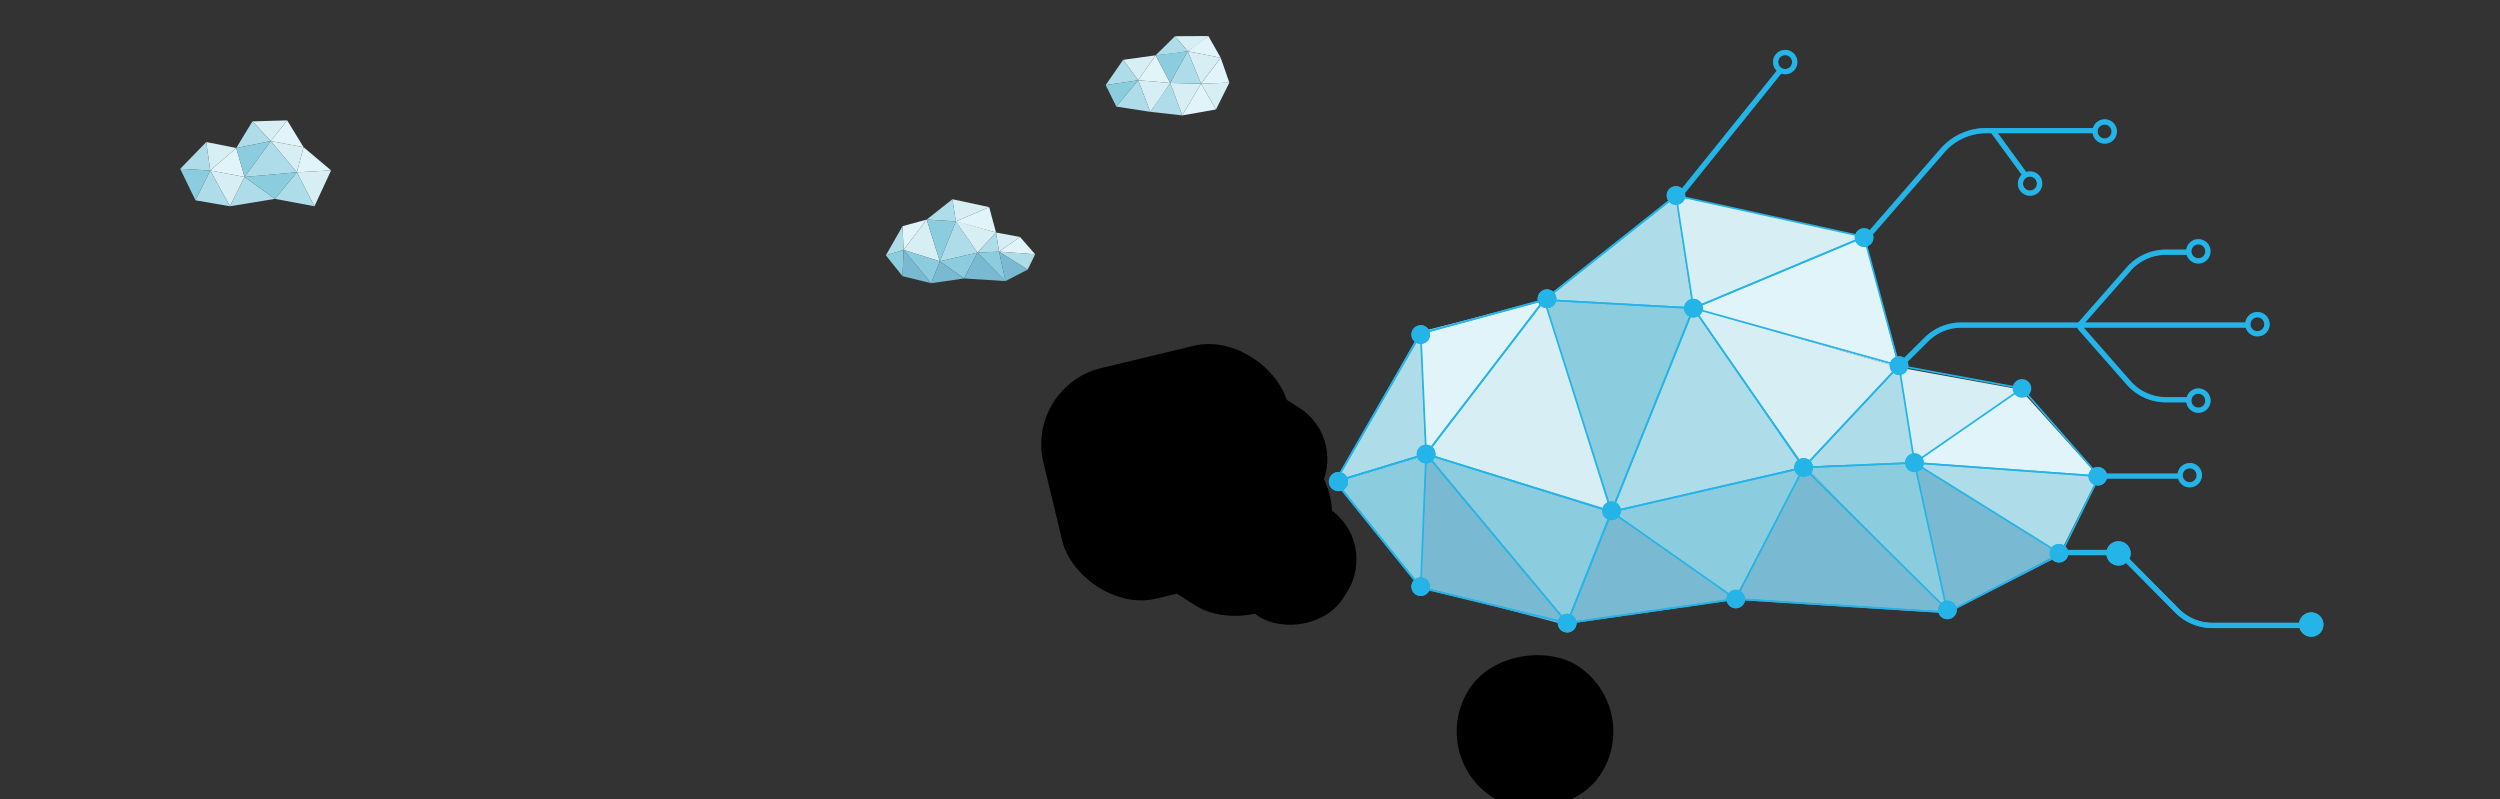 <svg xmlns="http://www.w3.org/2000/svg" viewBox="0 0 1440 460.24">
  <rect x="0" y="0" width="1440" height="460.24" fill="#333333" stroke="none"/>
  <title>clouds__animation__group</title>
  <g id="Layer_2" data-name="Layer 2">
    <g id="clouds__animation">
      <g id="clouds__animation__group">
        <g id="cloud01">
          <g id="cloud01__blue01">
            <polygon points="165.41 69.33 174.87 84.8 155.95 81.25 165.41 69.33" fill="#e1f4f9"/>
            <polygon points="190.7 98.14 170.99 99.24 174.87 84.8 190.7 98.14" fill="#e1f4f9"/>
            <polygon points="136.08 85.25 121.1 98.2 140.87 101.93 136.08 85.25" fill="#e1f4f9"/>
          </g>
          <g id="cloud01__blue02">
            <polygon points="155.95 81.25 170.99 99.24 174.87 84.8 155.95 81.25" fill="#d6eef4"/>
            <g>
              <g>
                <polygon points="155.95 81.25 165.41 69.33 145.4 69.91 155.95 81.25" fill="#d6eef4"/>
                <polygon points="170.99 99.24 190.7 98.14 181.13 118.81 170.99 99.24" fill="#d6eef4"/>
              </g>
              <polygon points="140.87 101.93 132.45 118.81 121.1 98.2 140.87 101.93" fill="#d6eef4"/>
              <polygon points="136.08 85.25 118.81 81.82 121.1 98.2 136.08 85.25" fill="#d6eef4"/>
            </g>
          </g>
          <g id="cloud01__blue03">
            <polygon points="155.95 81.25 140.87 101.93 170.99 99.24 155.95 81.25" fill="#aedde9"/>
            <g>
              <g>
                <polygon points="155.95 81.25 136.08 85.25 145.4 69.91 155.95 81.25" fill="#aedde9"/>
                <polygon points="181.13 118.81 158.36 114.54 170.99 99.24 181.13 118.81" fill="#aedde9"/>
                <polygon points="132.45 118.81 158.36 114.54 140.87 101.93 132.45 118.81" fill="#aedde9"/>
                <polygon points="118.81 81.82 103.8 97.25 121.1 98.2 118.81 81.82" fill="#aedde9"/>
              </g>
              <polygon points="121.1 98.2 112.6 115.38 132.45 118.81 121.1 98.2" fill="#aedde9"/>
            </g>
          </g>
          <g id="cloud01__blue04">
            <polygon points="136.08 85.25 155.95 81.25 140.87 101.93 136.08 85.25" fill="#8bcddf"/>
            <polygon points="140.87 101.93 158.36 114.54 170.99 99.24 140.87 101.93" fill="#8bcddf"/>
            <polygon points="103.8 97.25 112.6 115.38 121.1 98.2 103.8 97.25" fill="#8bcddf"/>
          </g>
        </g>
        <g id="cloud02">
          <g id="cloud02__blue01">
            <polygon points="569.78 119.31 573.71 133.92 550.57 127.53 569.78 119.31" fill="#e1f4f9"/>
            <polygon points="533.77 126.46 519.86 130.27 520.46 143.96 533.77 126.46" fill="#e1f4f9"/>
            <polygon points="575.45 144.95 596.25 146.47 587.55 136.5 575.45 144.95" fill="#e1f4f9"/>
          </g>
          <g id="cloud02__blue02">
            <polygon points="550.21 127.14 562.97 145.48 573.71 133.92 550.21 127.14" fill="#d6eef4"/>
            <polygon points="550.57 127.53 569.78 119.31 548.6 114.75 550.57 127.53" fill="#d6eef4"/>
            <polygon points="533.77 126.46 520.46 143.96 541.34 150.5 533.77 126.46" fill="#d6eef4"/>
            <polygon points="575.45 144.95 587.55 136.5 573.71 133.92 575.45 144.95" fill="#d6eef4"/>
          </g>
          <g id="cloud02__blue03">
            <polygon points="550.57 127.53 541.34 150.5 562.97 145.48 550.57 127.53" fill="#aedde9"/>
            <polygon points="550.57 127.53 548.6 114.75 533.77 126.46 550.57 127.53" fill="#aedde9"/>
            <polygon points="519.86 130.27 510.25 147.08 520.46 143.96 519.86 130.27" fill="#aedde9"/>
            <polygon points="575.45 144.95 573.71 133.92 562.97 145.48 575.45 144.95" fill="#aedde9"/>
            <polygon points="575.45 144.95 591.94 155.29 596.25 146.47 575.45 144.95" fill="#aedde9"/>
          </g>
          <g id="cloud02__blue04">
            <polygon points="550.57 127.53 533.77 126.46 541.34 150.5 550.57 127.53" fill="#8bcddf"/>
            <g>
              <polygon points="520.46 143.96 536.35 163.13 541.34 150.5 520.46 143.96" fill="#8bcddf"/>
              <polygon points="520.46 143.96 510.25 147.08 519.86 159.09 520.46 143.96" fill="#8bcddf"/>
              <polygon points="555.33 160.39 562.97 145.48 541.34 150.5 555.33 160.39" fill="#8bcddf"/>
              <polygon points="562.97 145.48 575.45 144.95 579.16 161.91 562.97 145.48" fill="#8bcddf"/>
            </g>
          </g>
          <g id="cloud02__blue05">
            <polygon points="520.46 143.96 519.86 159.09 536.35 163.13 520.46 143.96" fill="#7ab9d2"/>
            <polygon points="541.34 150.5 555.33 160.39 536.35 163.13 541.34 150.5" fill="#7ab9d2"/>
            <polygon points="562.97 145.48 579.16 161.91 555.33 160.39 562.97 145.48" fill="#7ab9d2"/>
            <polygon points="591.94 155.29 579.16 161.91 575.45 144.95 591.94 155.29" fill="#7ab9d2"/>
          </g>
        </g>
        <g id="cloud03">
          <g id="cloud03__blue01">
            <polygon points="684.1 29.51 696.02 20.75 703.13 33.28 684.1 29.51" fill="#e1f4f9"/>
            <polygon points="703.13 33.28 708.11 47.61 691.79 48.21 703.13 33.28" fill="#e1f4f9"/>
            <polygon points="665.62 31.86 655.59 46.23 674.04 47.78 665.62 31.86" fill="#e1f4f9"/>
            <polygon points="700.41 63.04 680.95 66.47 691.79 48.21 700.41 63.04" fill="#e1f4f9"/>
          </g>
          <g id="cloud03__blue02">
            <polygon points="691.79 48.21 700.41 63.04 708.11 47.61 691.79 48.21" fill="#d6eef4"/>
            <g>
              <polygon points="684.1 29.51 689.75 25.75 696.02 20.75 676.8 20.86 684.1 29.51" fill="#d6eef4"/>
              <path d="M691.76,48.15l0,.06,11.34-14.93-19-3.77Z" fill="#d6eef4"/>
              <polygon points="655.59 46.23 662.6 64.42 668.75 55.75 674.04 47.78 655.59 46.23" fill="#d6eef4"/>
              <polygon points="691.79 48.21 674.04 47.78 680.95 66.47 691.79 48.21" fill="#d6eef4"/>
              <polygon points="646.92 34.45 665.62 31.86 655.59 46.23 646.92 34.45" fill="#d6eef4"/>
            </g>
          </g>
          <g id="cloud03__blue03">
            <polygon points="665.62 31.86 676.8 20.86 684.1 29.51 675.75 30.75 665.62 31.86" fill="#aedde9"/>
            <polygon points="691.79 48.21 684.1 29.51 674.04 47.78 691.79 48.21" fill="#aedde9"/>
            <polygon points="646.92 34.45 636.89 49 655.59 46.23 646.92 34.45" fill="#aedde9"/>
            <polygon points="643 61.41 662.6 64.42 655.59 46.23 643 61.41" fill="#aedde9"/>
            <polygon points="662.6 64.42 680.95 66.47 677.75 57.75 674.04 47.78 662.6 64.42" fill="#aedde9"/>
          </g>
          <g id="cloud03__blue04">
            <polygon points="665.62 31.86 684.1 29.51 674.04 47.78 665.62 31.86" fill="#8bcddf"/>
            <polygon points="655.59 46.23 643 61.41 636.89 49 655.59 46.23" fill="#8bcddf"/>
          </g>
        </g>
        <g id="cloud04">
          <g id="cloud04__allColors">
            <g id="cloud04__blue01">
              <polygon id="Fill-10" points="1073.87 136.27 1093.6 211.44 975.11 177.53 1073.87 136.27" fill="#e1f4f9"/>
              <polygon id="Fill-12" points="889.58 172.88 818.23 191.08 821.15 261.35 889.58 172.88" fill="#e1f4f9"/>
              <polygon id="Fill-19" points="1102.81 266.79 1208.75 274.28 1163.75 224.38 1102.81 266.79" fill="#e1f4f9"/>
            </g>
            <g id="cloud04__blue02">
              <polygon id="Fill-9" points="975.08 177.51 1073.87 136.25 965.2 112.86 975.08 177.51" fill="#d6eef4"/>
              <g>
                <polygon id="Fill-5" points="975.11 177.47 1039.35 268.71 1093.6 211.44 975.11 177.47" fill="#d6eef4"/>
                <polygon id="Fill-11" points="889.58 172.88 820.33 261.63 928.33 295.33 889.58 172.88" fill="#d6eef4"/>
                <polygon id="Fill-18" points="1102.77 266.84 1163.75 224.38 1093.41 211.59 1102.77 266.84" fill="#d6eef4"/>
              </g>
            </g>
            <g id="cloud04__blue03">
              <polygon id="Fill-4" points="818.23 191 769.13 277.5 821.19 261.5 818.23 191" fill="#aedde9"/>
              <polygon id="Fill-6" points="975.09 177.52 928.22 295.52 1039.35 268.7 975.09 177.52" fill="#aedde9"/>
              <polygon id="Fill-8" points="975.11 177.51 965.2 112.86 889.58 172.88 975.11 177.51" fill="#aedde9"/>
              <polygon id="Fill-17" points="1102.81 266.79 1093.6 211.41 1039.35 268.71 1102.81 266.79" fill="#aedde9"/>
              <polygon id="Fill-20" points="1102.72 266.75 1186.49 318.75 1208.75 274.28 1102.72 266.75" fill="#aedde9"/>
            </g>
            <g id="cloud04__blue04">
              <polygon id="Fill-1" points="821.75 260.75 769.2 277.21 818.38 337.95 821.75 260.75" fill="#8bcddf"/>
              <polygon id="Fill-3" points="821.75 261.25 904.66 360.73 929.75 294.41 821.75 261.25" fill="#8bcddf"/>
              <polygon id="Fill-7" points="975.11 177.51 889.58 172.88 927.88 296.25 975.11 177.51" fill="#8bcddf"/>
              <polygon id="Fill-14" points="999.11 345.25 1039.36 268.7 926.92 295 999.11 345.25" fill="#8bcddf"/>
              <polygon id="Fill-16" points="1039.35 268.71 1102.75 266.75 1121.8 352.73 1039.35 268.71" fill="#8bcddf"/>
            </g>
            <g id="cloud04__blue05">
              <polygon id="Fill-2" points="821.75 260.75 818.38 337.95 904.75 360.75 821.75 260.75" fill="#7ab9d2"/>
              <polygon id="Fill-13" points="928.26 294.25 999.11 345.25 902.69 358.91 928.26 294.25" fill="#7ab9d2"/>
              <polygon id="Fill-15" points="1039.7 268.14 1122.13 352.5 999.46 344.71 1039.7 268.14" fill="#7ab9d2"/>
              <polygon id="Fill-21" points="1186.49 318.75 1121.7 352.73 1102.75 266.75 1186.49 318.75" fill="#7ab9d2"/>
            </g>
          </g>
          <g id="cloud04__outlines">
            <polyline id="Stroke-62" points="1121.7 351.3 1038.89 269.29 1102.74 266.59 1093.84 210.58 1073.71 136.42" fill="none" stroke="#24b4e8"/>
            <polyline id="Stroke-64" points="1093.84 210.58 1164.65 223.72 1209.14 274.32 1102.74 266.59 1164.65 223.72" fill="none" stroke="#24b4e8"/>
            <path id="Stroke-66" d="M1187.09,319.12" fill="none" stroke="#24b4e8"/>
            <polyline id="Stroke-66-2" data-name="Stroke-66" points="1209.14 274.32 1187.09 319.12 1102.74 266.59 1121.7 352.73" fill="none" stroke="#24b4e8"/>
            <polygon id="Stroke-60" points="1038.89 269.29 928.23 294.79 999.81 345 1038.89 269.29" fill="none" stroke="#24b4e8"/>
            <polygon id="Stroke-58" points="889.53 172.73 975.43 177.51 965.37 112.62 889.53 172.73" fill="none" stroke="#24b4e8"/>
            <path id="Stroke-68" d="M818.33,338.44" fill="none" stroke="#24b4e8"/>
            <polyline id="Stroke-68-2" data-name="Stroke-68" points="818.33 338.44 821.43 261.57 769.19 277.4" fill="none" stroke="#24b4e8"/>
            <polyline id="Stroke-68-3" data-name="Stroke-68" points="902.69 358.91 928.23 294.79 821.43 261.57 902.69 358.91" fill="none" stroke="#24b4e8"/>
            <path id="Stroke-68-4" data-name="Stroke-68" d="M999.81,345" fill="none" stroke="#24b4e8"/>
            <path id="Stroke-68-5" data-name="Stroke-68" d="M1121.7,352.73" fill="none" stroke="#24b4e8"/>
            <polyline id="Stroke-70" points="965.37 112.62 1073.71 136.42 975.43 177.51 1093.84 210.58 1038.89 269.29 975.43 177.51 928.23 294.79 889.53 172.73 818.33 192.04 821.43 261.57 889.53 172.73" fill="none" stroke="#24b4e8"/>
            <path id="Stroke-72" d="M818.33,338.44l84.36,20.47" fill="none" stroke="#24b4e8"/>
            <path id="Stroke-72-2" data-name="Stroke-72" d="M769.23,277.33l0,.08,49.14,61" fill="none" stroke="#24b4e8"/>
            <path id="Stroke-72-3" data-name="Stroke-72" d="M818.33,192l-49.1,85.29" fill="none" stroke="#24b4e8"/>
            <path id="Fill-22" d="M980.78,177.51a5.35,5.35,0,1,1-5.35-5.34,5.35,5.35,0,0,1,5.35,5.34" fill="#24b4e8"/>
            <path id="Fill-24" d="M826.78,261.57a5.35,5.35,0,1,1-5.35-5.34,5.35,5.35,0,0,1,5.35,5.34" fill="#24b4e8"/>
            <path id="Fill-34" d="M1044.24,269.29a5.35,5.35,0,1,1-5.35-5.34,5.34,5.34,0,0,1,5.35,5.34" fill="#24b4e8"/>
            <path id="Fill-38" d="M1108.09,266.59a5.36,5.36,0,1,1-5.35-5.34,5.35,5.35,0,0,1,5.35,5.34" fill="#24b4e8"/>
            <path id="Fill-40" d="M1213.67,274.32a5.36,5.36,0,1,1-5.35-5.35,5.35,5.35,0,0,1,5.35,5.35" fill="#24b4e8"/>
            <path id="Fill-42" d="M1170,223.72a5.36,5.36,0,1,1-5.35-5.35,5.35,5.35,0,0,1,5.35,5.35" fill="#24b4e8"/>
            <path id="Fill-44" d="M823.69,192.69a5.36,5.36,0,1,1-5.36-5.34,5.35,5.35,0,0,1,5.36,5.34" fill="#24b4e8"/>
            <path id="Fill-48" d="M1079.07,136.86a5.36,5.36,0,1,1-5.35-5.35,5.35,5.35,0,0,1,5.35,5.35" fill="#24b4e8"/>
            <path id="Fill-50" d="M1099.19,210.58a5.36,5.36,0,1,1-5.35-5.34,5.36,5.36,0,0,1,5.35,5.34" fill="#24b4e8"/>
            <path id="Fill-52" d="M896.43,172.11a5.35,5.35,0,1,1-5.35-5.35,5.35,5.35,0,0,1,5.35,5.35" fill="#24b4e8"/>
            <path id="Fill-54" d="M933.58,294.25a5.36,5.36,0,1,1-5.36-5.34,5.36,5.36,0,0,1,5.36,5.34" fill="#24b4e8"/>
            <path id="Fill-56" d="M970.72,112.62a5.35,5.35,0,1,1-5.35-5.34,5.35,5.35,0,0,1,5.35,5.34" fill="#24b4e8"/>
            <g id="cloud04__nodeStorm" opacity="0.5">
              <path id="Stroke-1" d="M967.75,112.25l58-72" fill="none" stroke="#24b4e8" stroke-width="3"/>
              <path id="Stroke-17" d="M1033.75,35.75a5.5,5.5,0,1,1-5.5-5.5A5.5,5.5,0,0,1,1033.75,35.75Z" fill="none" stroke="#24b4e8" stroke-width="3"/>
              <path id="Stroke-3" d="M1075.75,136.25l43.06-49.5A33.41,33.41,0,0,1,1144,75.25h62.73" fill="none" stroke="#24b4e8" stroke-width="3"/>
              <path id="Stroke-29" d="M1217.75,75.75a5.5,5.5,0,1,1-5.5-5.5A5.5,5.5,0,0,1,1217.75,75.75Z" fill="none" stroke="#24b4e8" stroke-width="3"/>
              <path id="Stroke-5" d="M1147.75,75.25l19,26" fill="none" stroke="#24b4e8" stroke-width="3"/>
              <path id="Stroke-19" d="M1174.75,105.75a5.5,5.5,0,1,1-5.5-5.5A5.5,5.5,0,0,1,1174.75,105.75Z" fill="none" stroke="#24b4e8" stroke-width="3"/>
              <path id="Stroke-7" d="M1095.75,209.25l13.84-13.72a28.46,28.46,0,0,1,20.06-8.28h164.1" fill="none" stroke="#24b4e8" stroke-width="3"/>
              <path id="Stroke-25" d="M1305.75,186.75a5.5,5.5,0,1,1-5.5-5.5A5.5,5.5,0,0,1,1305.75,186.75Z" fill="none" stroke="#24b4e8" stroke-width="3"/>
              <path id="Stroke-9" d="M1197.75,187.25,1226.09,155a28.66,28.66,0,0,1,21.52-9.73h14.14" fill="none" stroke="#24b4e8" stroke-width="3"/>
              <path id="Stroke-21" d="M1271.75,144.75a5.5,5.5,0,1,1-5.5-5.5A5.5,5.5,0,0,1,1271.75,144.75Z" fill="none" stroke="#24b4e8" stroke-width="3"/>
              <path id="Stroke-11" d="M1197.75,188.25l28.34,32.27a28.66,28.66,0,0,0,21.52,9.73h14.14" fill="none" stroke="#24b4e8" stroke-width="3"/>
              <path id="Stroke-23" d="M1271.75,230.75a5.5,5.5,0,1,1-5.5-5.5A5.5,5.5,0,0,1,1271.75,230.75Z" fill="none" stroke="#24b4e8" stroke-width="3"/>
              <path id="Stroke-35" d="M1210.75,274.25h46" fill="none" stroke="#24b4e8" stroke-width="3"/>
              <path id="Stroke-27" d="M1266.75,273.75a5.5,5.5,0,1,1-5.5-5.5A5.5,5.5,0,0,1,1266.75,273.75Z" fill="none" stroke="#24b4e8" stroke-width="3"/>
            </g>
            <line id="Stroke-66-3" data-name="Stroke-66" x1="1121.7" y1="352.73" x2="1187.09" y2="319.12" fill="none" stroke="#24b4e8"/>
            <line id="Stroke-68-6" data-name="Stroke-68" x1="902.69" y1="358.91" x2="999.81" y2="345" fill="none" stroke="#24b4e8"/>
            <line id="Stroke-68-7" data-name="Stroke-68" x1="1121.7" y1="352.73" x2="999.81" y2="345" fill="none" stroke="#24b4e8"/>
            <path id="Fill-26" d="M823.69,337.9a5.36,5.36,0,1,1-5.36-5.34,5.35,5.35,0,0,1,5.36,5.34" fill="#24b4e8"/>
            <path id="Fill-28" d="M908,358.91a5.36,5.36,0,1,1-5.35-5.35,5.35,5.35,0,0,1,5.35,5.35" fill="#24b4e8"/>
            <path id="Fill-30" d="M1005.16,345a5.35,5.35,0,1,1-5.35-5.34,5.34,5.34,0,0,1,5.35,5.34" fill="#24b4e8"/>
            <path id="Fill-32" d="M1127.05,351.3a5.36,5.36,0,1,1-5.35-5.35,5.35,5.35,0,0,1,5.35,5.35" fill="#24b4e8"/>
            <path id="Fill-36" d="M1191.33,318.62a5.36,5.36,0,1,1-5.36-5.34,5.35,5.35,0,0,1,5.36,5.34" fill="#24b4e8"/>
            <path id="Fill-46" d="M776.45,277.41a5.35,5.35,0,1,1-5.35-5.35,5.34,5.34,0,0,1,5.35,5.35" fill="#24b4e8"/>
            <path id="Stroke-15" d="M1188.75,318.25h25" fill="none" stroke="#24b4e8" stroke-width="3"/>
            <path id="Stroke-31" d="M1220.25,324.25a5.5,5.5,0,1,1,5.5-5.5,5.5,5.5,0,0,1-5.5,5.5" fill="none" stroke="#24b4e8" stroke-width="3"/>
            <path id="Stroke-13" d="M1274.33,360.25h53.42" fill="none" stroke="#24b4e8" stroke-width="3"/>
            <path id="Stroke-13-2" data-name="Stroke-13" d="M1254,351.78a28.59,28.59,0,0,0,20.29,8.47" fill="none" stroke="#24b4e8" stroke-width="3"/>
            <path id="Stroke-13-3" data-name="Stroke-13" d="M1224.75,322.25,1254,351.78" fill="none" stroke="#24b4e8" stroke-width="3"/>
            <path id="Stroke-33" d="M1336.75,359.75a5.5,5.5,0,1,1-5.5-5.5A5.5,5.5,0,0,1,1336.75,359.75Z" fill="none" stroke="#24b4e8" stroke-width="3"/>
          </g>
          <path id="cloud04__electricity__path05" d="M1261.25,266.75a7,7,0,0,0-6.92,6h-40.89a5.36,5.36,0,0,0-10.39.62l-95-6.89a5.34,5.34,0,0,0-10.68-.17l-53.22,2.26a5.35,5.35,0,0,0-7.91-3.94l-57.4-83a5.36,5.36,0,1,0-5.89.65l-43,106.94a5.18,5.18,0,0,0-1.72-.29A5.34,5.34,0,0,0,926,299.1l-21.78,54.68a5,5,0,0,0-1.5-.22,5.37,5.37,0,1,0,2.43.59l21.79-54.72a5.17,5.17,0,0,0,1.31.17,5.34,5.34,0,0,0,2.63-10l43.06-107a5.42,5.42,0,0,0,1.52.22,5.24,5.24,0,0,0,2.61-.69l57.41,83a5.34,5.34,0,1,0,8.77,4.37l53.22-2.25a5.35,5.35,0,0,0,10.57.16l95,6.88a5.35,5.35,0,0,0,10.51,1.39h41.08a7,7,0,1,0,6.7-9Zm0,11a4,4,0,1,1,4-4A4,4,0,0,1,1261.25,277.75Z" fill="#24b4e8"/>
          <path id="cloud04__electricity__path04" d="M1300.25,179.75a7,7,0,0,0-6.92,6h-92.26L1227.22,156a27.13,27.13,0,0,1,20.39-9.22h11.94a7,7,0,1,0-.22-3h-11.72A30.1,30.1,0,0,0,1225,154l-27.9,31.76h-67.42a29.86,29.86,0,0,0-21.12,8.71l-11.76,11.66a5.27,5.27,0,0,0-2.93-.88,5.34,5.34,0,0,0-4,8.89l-47.67,50.94a5.35,5.35,0,0,0-8.62,4.22,5.52,5.52,0,0,0,0,.71L933.44,293.07a5.35,5.35,0,0,0-10.33-.4l-96.45-30a4.94,4.94,0,0,0,.12-1.1,5.35,5.35,0,0,0-10.7,0,5.29,5.29,0,0,0,.11,1.06h0l-40.38,12.24a5.34,5.34,0,1,0,.39.92l40.28-12.21a5.36,5.36,0,0,0,9.89,0l96.54,30a4,4,0,0,0,0,.6,5.36,5.36,0,0,0,10.71,0,1.09,1.09,0,0,0,0-.18L1033.81,271a5.35,5.35,0,1,0,9.09-5.22l47.66-50.94a5.35,5.35,0,0,0,8.63-4.23,5.2,5.2,0,0,0-.46-2.16l11.91-11.82a26.87,26.87,0,0,1,19-7.85h67.53l-.56.49L1225,221.51a30.1,30.1,0,0,0,22.64,10.24h11.72a7,7,0,1,0,.22-3h-11.94a27.13,27.13,0,0,1-20.39-9.22l-27-30.78h93.36a7,7,0,1,0,6.7-9Zm-34-39a4,4,0,1,1-4,4A4,4,0,0,1,1266.25,140.75ZM821.42,262.09h0l-.13,0,.15-.47.14.47ZM1038.53,269l.1-.11.15,0,.11.48Zm227.72-42.2a4,4,0,1,1-4,4A4,4,0,0,1,1266.25,226.75Zm34-36a4,4,0,1,1,4-4A4,4,0,0,1,1300.25,190.75Z" fill="#24b4e8"/>
          <path id="cloud04__electricity__path03" d="M1212.25,68.75a7,7,0,0,0-6.7,5H1144a34.92,34.92,0,0,0-26.34,12l-40.74,46.83a5.23,5.23,0,0,0-3.22-1.09,5.36,5.36,0,0,0-5.36,5.35,5.26,5.26,0,0,0,.14,1.2L980.16,175a5.35,5.35,0,0,0-10,1.73l-73.75-4.11a4.07,4.07,0,0,0,0-.5,5.35,5.35,0,1,0-10.7,0,5.27,5.27,0,0,0,1.13,3.27L824.26,257a5.33,5.33,0,0,0-8.07,5.59h0l-40.37,12.24a5.54,5.54,0,1,0,.38.92l40.28-12.21a5.35,5.35,0,0,0,10.3-2,5.28,5.28,0,0,0-1.72-3.91l62.5-81.54a5.34,5.34,0,0,0,8.65-2.52l73.88,4.11a5.35,5.35,0,0,0,10.69-.2,5.28,5.28,0,0,0-.24-1.59L1068.81,139a5.36,5.36,0,0,0,10.26-2.15,5.3,5.3,0,0,0-.31-1.79L1120,87.74a31.86,31.86,0,0,1,24.07-11h3l17.47,23.91a7,7,0,1,0,2.59-1.55l-16.34-22.36h54.62a7,7,0,1,0,6.92-8ZM889.77,173.24h-.27l0-.5.4.3Zm85.66,4.28-.19-.47.09,0h.13Zm193.82-75.77a4,4,0,1,1-4,4A4,4,0,0,1,1169.25,101.75Zm43-22a4,4,0,1,1,4-4A4,4,0,0,1,1212.25,79.75Z" fill="#24b4e8"/>
          <path id="cloud04__electricity__path02" d="M1331.25,352.75a7,7,0,0,0-6.92,6h-50a26.87,26.87,0,0,1-19.22-8l-28.61-28.84a6.88,6.88,0,0,0,.75-3.13,7,7,0,0,0-13.7-2H1191a5.36,5.36,0,0,0-10.37,1.87,5.2,5.2,0,0,0,.83,2.84l-54.69,28.1a5.36,5.36,0,0,0-10.42,1.74,3.81,3.81,0,0,0,0,.59l-111.23-7.05a5.35,5.35,0,0,0-10.69.16,2.26,2.26,0,0,0,0,.26l-86.59,12.4a5.34,5.34,0,0,0-10.25-.5l-74.1-18a4.93,4.93,0,0,0,.16-1.28,5.36,5.36,0,0,0-8.58-4.26l-41.48-51.52a5.38,5.38,0,1,0-1,.4l41.71,51.8A5.27,5.27,0,0,0,813,337.9a5.36,5.36,0,0,0,10.22,2.23l74.2,18a4,4,0,0,0-.07.78,5.36,5.36,0,0,0,10.71,0,2.17,2.17,0,0,0,0-.26l86.58-12.4a5.35,5.35,0,0,0,10.48-.41l111.5,7.07a5.36,5.36,0,0,0,10.46-1.61,4.52,4.52,0,0,0-.06-.74l55.08-28.29a5.36,5.36,0,0,0,9.14-2.52h22.12a7,7,0,0,0,11.26,4.48L1253,352.84a29.93,29.93,0,0,0,21.36,8.91h50.22a7,7,0,1,0,6.7-9Zm-428.56,6.14-.07-.48h.09l.09,0Zm97.09-13.39,0-.5.07.5Z" fill="#24b4e8"/>
          <path id="cloud04__electricity__path01" d="M1028.25,28.75a7,7,0,0,0-4.86,12l-54.57,67.75a5.36,5.36,0,0,0-8.8,4.09,5.27,5.27,0,0,0,.87,2.91l-66.3,52.55a5.34,5.34,0,0,0-8.86,4,4.94,4.94,0,0,0,.12,1.1l-62.76,17A5.36,5.36,0,0,0,813,192.69a5.27,5.27,0,0,0,2,4.16l-43.31,75.24a5.49,5.49,0,0,0-.58,0,5.33,5.33,0,1,0,1.6.24l43.12-74.89a5.45,5.45,0,0,0,2.51.62,5.35,5.35,0,0,0,5.36-5.34,5.55,5.55,0,0,0-.22-1.53l62.67-17a5.35,5.35,0,1,0,9.14-5.35l66.23-52.5a5.34,5.34,0,0,0,9.21-3.69,5.13,5.13,0,0,0-.2-1.42L1026,42.36a6.56,6.56,0,0,0,2.27.39,7,7,0,0,0,0-14Zm-139,143.59.07-.06h0l.1,0,.13.48Zm139-132.59a4,4,0,1,1,4-4A4,4,0,0,1,1028.25,39.75Z" fill="#24b4e8"/>
          <g id="cloud04__electricity__mask05">
            <rect x="836.63" y="369.89" width="90.34" height="90.34" rx="45.17" ry="45.17" transform="matrix(0.54, -0.84, 0.84, 0.54, 59.35, 937.95)"/>
          </g>
          <g id="cloud04__electricity__mask04">
            <rect x="604.41" y="203.78" width="144.78" height="136.56" rx="45.17" ry="45.17" transform="translate(-44.88 165.96) rotate(-13.54)"/>
          </g>
          <g id="cloud04__electricity__mask03">
            <rect x="658.95" y="249.61" width="107.6" height="101.49" rx="45.17" ry="45.17" transform="translate(77.65 741.8) rotate(-57.65)"/>
          </g>
          <g id="cloud04__electricity__mask02">
            <rect x="671.31" y="225.98" width="91.34" height="86.15" rx="34.95" ry="34.95" transform="translate(106.06 730.81) rotate(-57.65)"/>
          </g>
          <g id="cloud04__electricity__mask01">
            <rect x="708.2" y="289.01" width="74.11" height="69.9" rx="34.95" ry="34.95" transform="translate(72.82 780.24) rotate(-57.65)"/>
          </g>
          <polyline id="cloud04__electricity__bezier__path05" points="902 360.5 928 294.5 975.5 176.5 1038 269.5 1102.5 267 1207 275 1283.5 273.75" fill="none"/>
          <path id="cloud04__electricity__bezier__path04" d="M738,277.33l83.28-15.28L928.33,295l111.34-25.95L1094,210s16.33-19.67,30-22.33,75,0,75,0l121.33-.34" fill="none"/>
          <path id="cloud04__electricity__bezier__path03" d="M730.13,291l91.37-29L891,172.73l84.43,4.79,98.57-41s42.75-62.5,74-60.75S1200,94,1200,94" fill="none"/>
          <path id="cloud04__electricity__bezier__path02" d="M732.1,257.52l37.09,19.89,49.14,61,84.36,22.06L1000.5,346,1122.13,352l63.65-32.83,34.47-.5s26.5,29.28,35.79,35,11.79,8.05,75,6.13" fill="none"/>
          <path id="cloud04__electricity__bezier__path01" d="M745.25,324.7S804.17,188,827.13,183.37s64.29-17.23,75-24.28S976.5,98,976.5,98l71.3-83.23" fill="none"/>
        </g>
        <rect id="wrapper" width="1440" height="386" fill="none"/>
      </g>
    </g>
  </g>
</svg>
